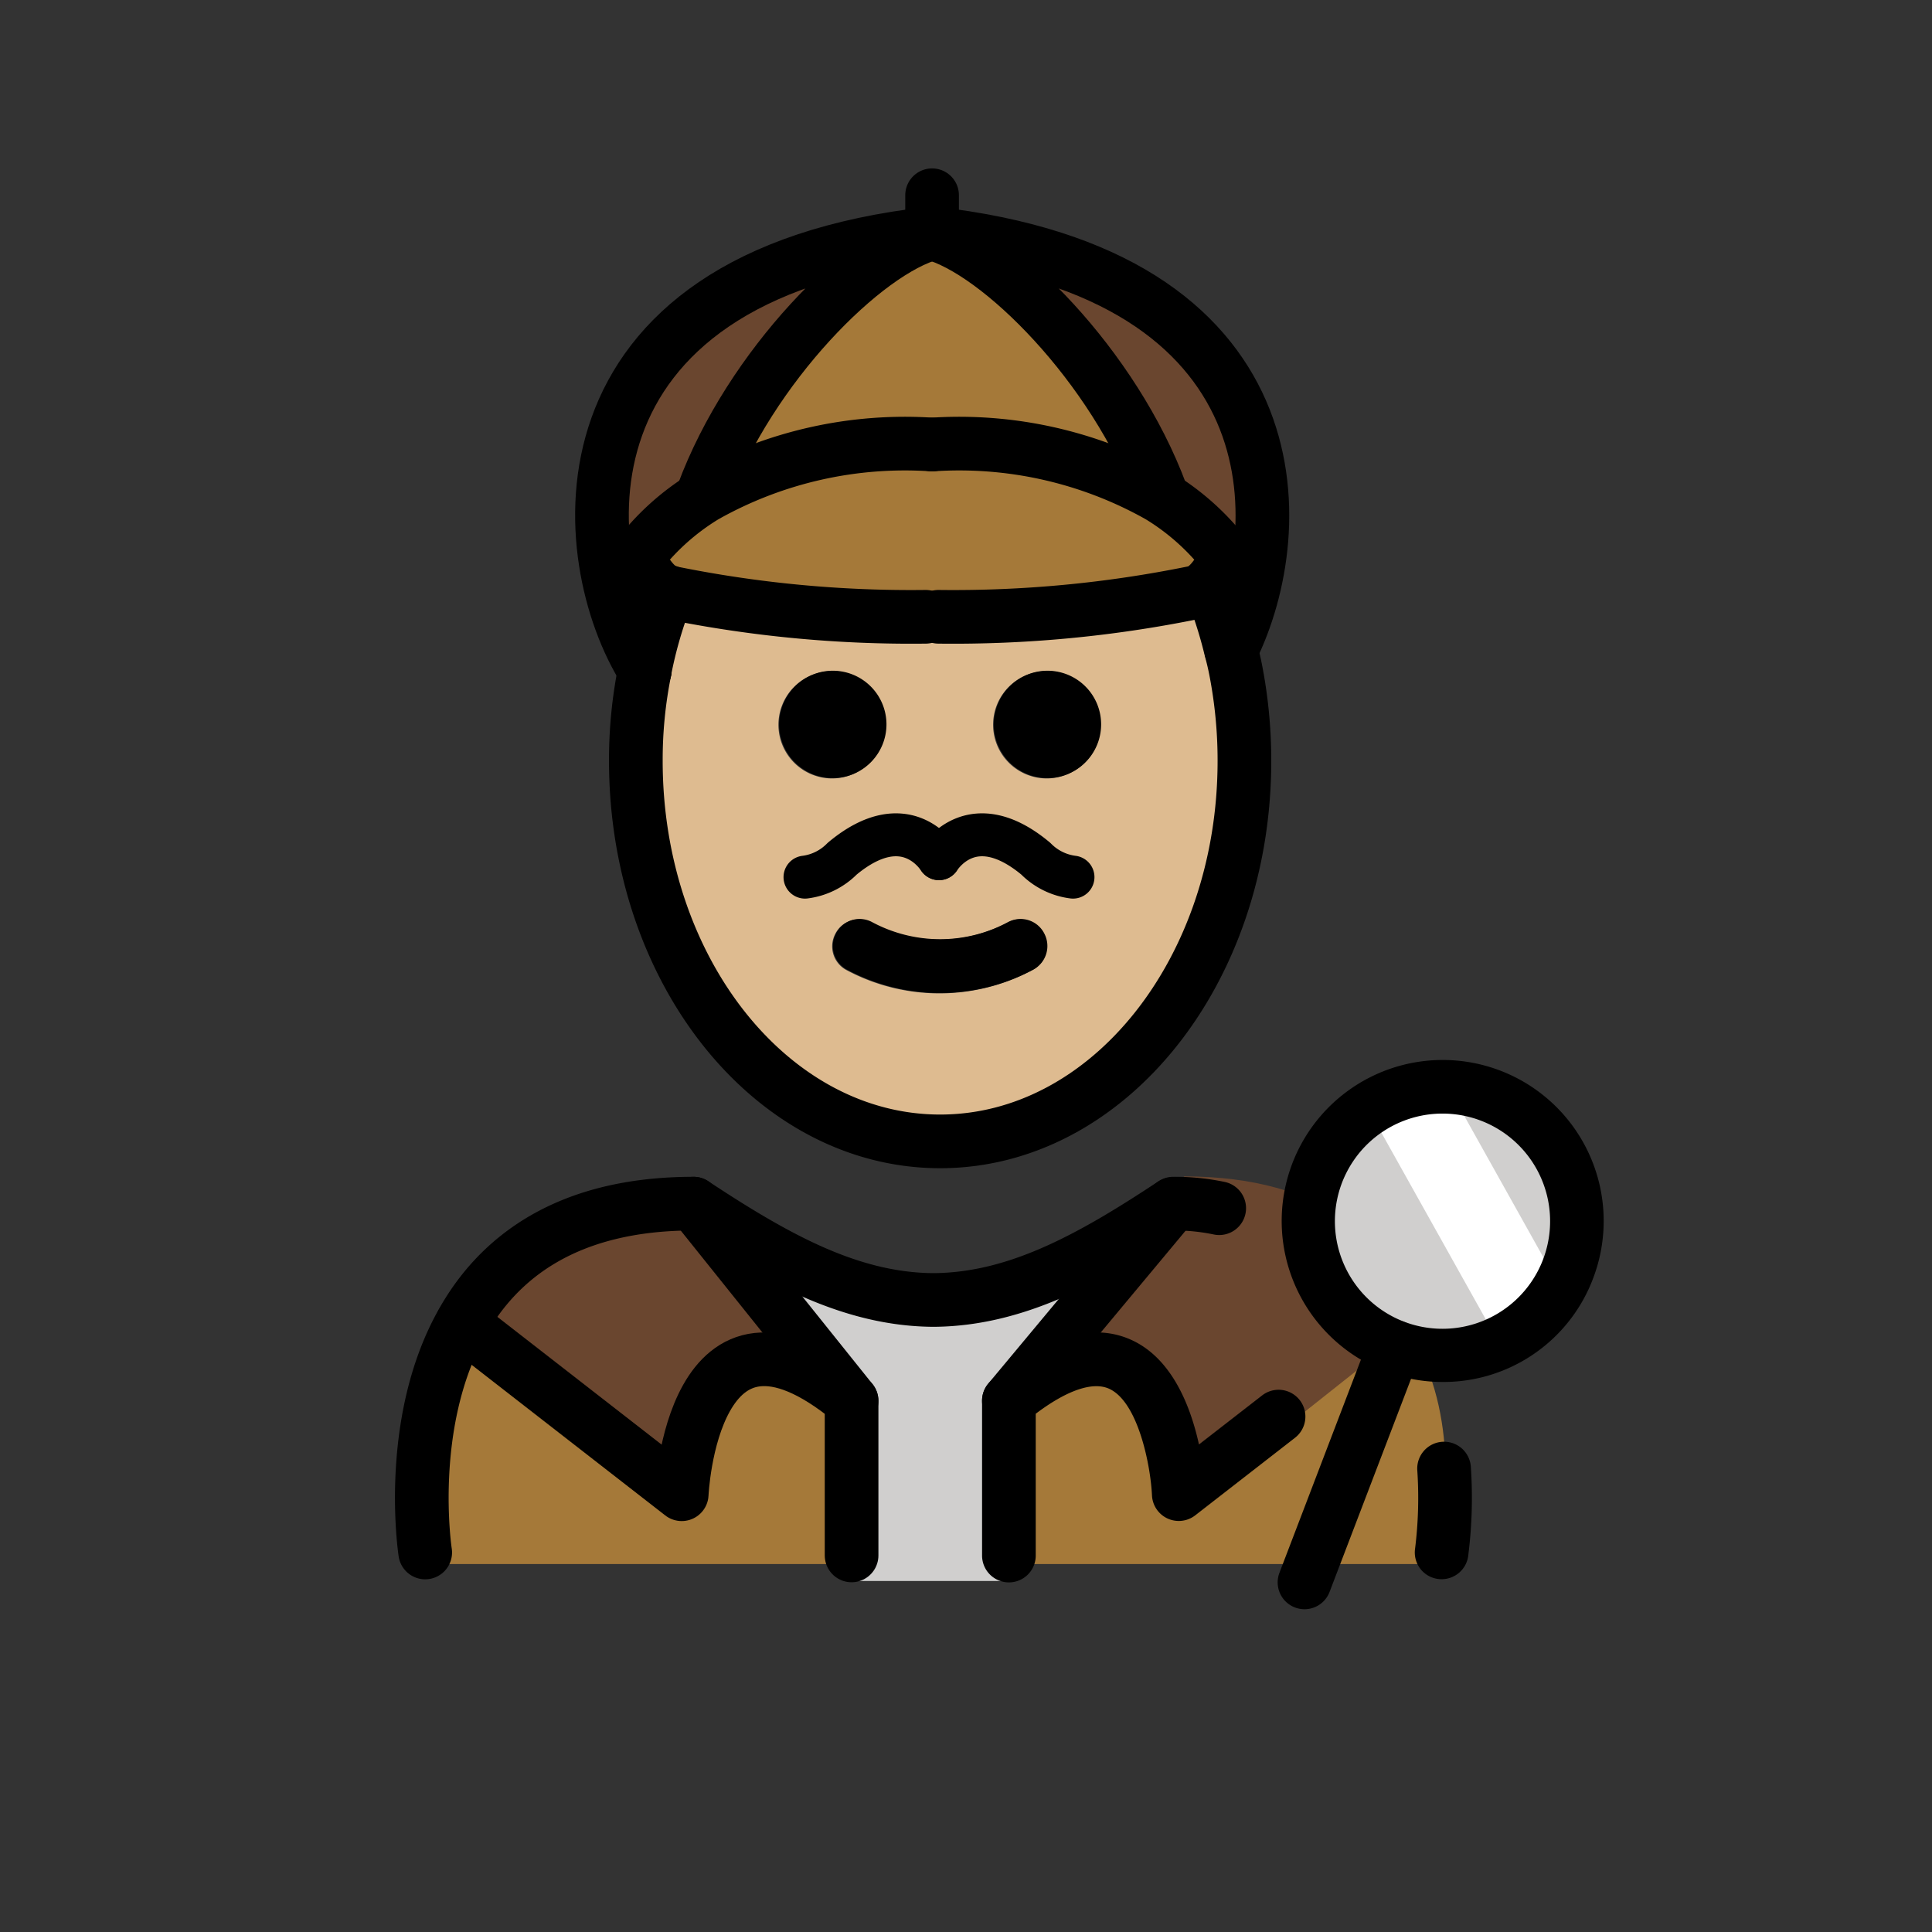 <svg id="emoji" xmlns="http://www.w3.org/2000/svg" viewBox="0 0 72 72">
  <rect x="0" y="0" width="72" height="72" fill="#333333" stroke="none"/>
  <g id="color">
    <path d="M53.43,58.288s3.66-12.218-10.084-13c-3.065,1.849-5.692,3.127-8.643,3.122h.12c-2.952.005-5.578-1.272-8.643-3.122-11.525,0-9.604,13-9.604,13" fill="#a57939"/>
    <polygon points="37.662 58.919 31.609 58.919 31.609 51.405 28.609 47.97 40.122 47.97 37.662 51.353 37.662 58.919" fill="#d0cfce"/>
    <path d="M43.771,44.481l-5.89,7.35c5.97-4.93,6.33,4.28,6.33,4.28l8.93-7.08c-1.24-2.76-3.81-5.19-9-5.19-.19.12-.37.24-.55.36Z" fill="#6a462f"/>
    <path d="M25.846,44.54l5.89,7.35c-5.97-4.93-6.33,3.48-6.33,3.48L17.216,49h-.01C18.566,46.55,21.126,44.54,25.846,44.54Z" fill="#6a462f"/>
    <circle cx="53.765" cy="45.505" r="5" fill="#d0cfce"/>
    <path d="M53.796,40.204l3.682,6.585a2.794,2.794,0,0,1-1.075,3.802l-.18.101-5.046-9.023" fill="#fff"/>
    <path d="M24.886,22.07c-.55-.18-.84-.82-1.17-1.25a9.055,9.055,0,0,1,2.54-2.31c.02-.01.05-.03.07-.04a15.182,15.182,0,0,1,8.41-1.89,15.182,15.182,0,0,1,8.41,1.89c.02.01.05.03.07.04a9.055,9.055,0,0,1,2.54,2.31c-.35.46-.65,1.15-1.27,1.28a44.808,44.808,0,0,1-9.51.9h-.48a44.871,44.871,0,0,1-9.51-.9C24.946,22.09,24.916,22.08,24.886,22.07Z" fill="#a57939"/>
    <path d="M43.276,18.406l-.06.09c-.02-.01-.05-.03-.07-.04a15.182,15.182,0,0,0-8.41-1.89,15.182,15.182,0,0,0-8.41,1.89c-.02.01-.05.03-.07.04l-.06-.09c1.76-4.76,6.05-9.05,8.54-9.71C37.226,9.356,41.516,13.646,43.276,18.406Z" fill="#a57939"/>
    <path d="M34.736,8.47c13.63,1.52,13.4,11,11.15,15.53h-.01a16.826,16.826,0,0,0-.59-1.94l-.8-.2c.62-.13.92-.82,1.27-1.28a9.055,9.055,0,0,0-2.54-2.31l.06-.09C41.516,13.42,37.226,9.13,34.736,8.47Z" fill="#6a462f"/>
    <path d="M34.736,8.47c-2.49.66-6.78,4.95-8.54,9.71l.06.09a9.055,9.055,0,0,0-2.54,2.31c.33.43.62,1.07,1.17,1.25a16.047,16.047,0,0,0-.86,2.93C21.416,20.63,20.296,10.08,34.736,8.47Z" fill="#6a462f"/>
  </g>
  <g id="skin">
    <g id="skin-2" data-name="skin">
      <path d="M46.03,25.01a17.644,17.644,0,0,1,.32,3.36c0,7.83-5.08,14.18-11.34,14.18S23.67,36.2,23.67,28.37A16.795,16.795,0,0,1,24,25.01V25a16.047,16.047,0,0,1,.86-2.93c.03.01.06.02.1.03a44.871,44.871,0,0,0,9.51.9h.48a44.808,44.808,0,0,0,9.51-.9l.8.2a16.826,16.826,0,0,1,.59,1.94C45.92,24.49,45.98,24.75,46.03,25.01Zm-5.02,2a2,2,0,1,0-2,2A2.006,2.006,0,0,0,41.01,27.01Zm-2.55,9.15a.998.998,0,0,0,.44-1.34.988.988,0,0,0-1.34-.45,5.363,5.363,0,0,1-5.1,0,.988.988,0,0,0-1.34.45.998.998,0,0,0,.44,1.34,7.35,7.35,0,0,0,6.9,0Zm-5.45-9.15a2,2,0,1,0-2,2A2.006,2.006,0,0,0,33.01,27.01Z" fill="#debb90"/>
    </g>
  </g>
  <g id="line">
    <g id="line-2" data-name="line">
      <path d="M53.727,58.852a.996.996,0,0,1-.99-1.149,15.384,15.384,0,0,0,.082-2.898,1,1,0,1,1,1.996-.123,17.108,17.108,0,0,1-.102,3.323A.999.999,0,0,1,53.727,58.852Z"/>
      <path d="M48.615,59.971a1,1,0,0,1-.934-1.357l3.364-8.799a1,1,0,0,1,1.867.715l-3.364,8.799A.998.998,0,0,1,48.615,59.971Z"/>
      <path d="M39.036,24.996a2,2,0,1,1-2,2A2.006,2.006,0,0,1,39.036,24.996Z"/>
      <path d="M38.926,34.806a.998.998,0,0,1-.44,1.34,7.35,7.35,0,0,1-6.9,0,.998.998,0,0,1-.44-1.34.988.988,0,0,1,1.34-.45,5.363,5.363,0,0,0,5.1,0A.988.988,0,0,1,38.926,34.806Z"/>
      <path d="M31.036,24.996a2,2,0,1,1-2,2A2.006,2.006,0,0,1,31.036,24.996Z"/>
      <path d="M24.026,24.986a16.047,16.047,0,0,1,.86-2.93v-.01" fill="none" stroke="#000" stroke-linecap="round" stroke-linejoin="round" stroke-width="2"/>
      <path d="M45.286,22.286a16.826,16.826,0,0,1,.59,1.94c.07.25.13.51.18.77a17.644,17.644,0,0,1,.32,3.36c0,7.83-5.08,14.18-11.34,14.18s-11.34-6.35-11.34-14.18a16.795,16.795,0,0,1,.33-3.36" fill="none" stroke="#000" stroke-linecap="round" stroke-linejoin="round" stroke-width="2"/>
      <path d="M34.736,16.566a15.182,15.182,0,0,0-8.41,1.89c-.02.01-.05.03-.07.04a9.055,9.055,0,0,0-2.54,2.31c.33.43.62,1.07,1.17,1.25.03.01.06.02.1.03a44.871,44.871,0,0,0,9.51.9" fill="none" stroke="#000" stroke-linecap="round" stroke-linejoin="round" stroke-width="2"/>
      <path d="M26.196,18.406c1.76-4.76,6.05-9.05,8.54-9.71-14.44,1.61-13.32,12.16-10.71,16.29v.01" fill="none" stroke="#000" stroke-linecap="round" stroke-linejoin="round" stroke-width="2"/>
      <path d="M34.736,16.566a15.182,15.182,0,0,1,8.41,1.89c.02.01.05.03.07.04a9.055,9.055,0,0,1,2.54,2.31c-.35.46-.65,1.15-1.27,1.28a44.808,44.808,0,0,1-9.51.9" fill="none" stroke="#000" stroke-linecap="round" stroke-linejoin="round" stroke-width="2"/>
      <path d="M43.276,18.406c-1.76-4.76-6.05-9.05-8.54-9.71,13.63,1.52,13.4,11,11.15,15.53" fill="none" stroke="#000" stroke-linecap="round" stroke-linejoin="round" stroke-width="2"/>
      <line x1="34.736" y1="8.696" x2="34.736" y2="7.276" fill="none" stroke="#000" stroke-linecap="round" stroke-linejoin="round" stroke-width="2"/>
      <path d="M37.599,58.971a1,1,0,0,1-1-1V52.203a1,1,0,0,1,.363-.771c1.991-1.643,3.732-2.149,5.177-1.508,1.542.686,2.233,2.497,2.543,3.907l2.354-1.828a.999.999,0,0,1,1.226,1.578L44.543,56.472a1,1,0,0,1-1.612-.744c-.05-1.088-.509-3.49-1.605-3.977-.611-.269-1.568.06-2.727.935v5.284A.999.999,0,0,1,37.599,58.971Z"/>
      <path d="M45.436,45.026a8.117,8.117,0,0,0-1.71-.17c-3.15,2.09-5.86,3.55-8.88,3.59h-.12c-3.02-.04-5.72-1.5-8.88-3.59-4.72,0-7.28,2.01-8.64,4.46-2.1,3.76-1.36,8.54-1.36,8.54" fill="none" stroke="#000" stroke-linecap="round" stroke-linejoin="round" stroke-width="2"/>
      <path d="M31.736,57.966v-5.76c-5.97-4.93-6.33,3.48-6.33,3.48l-8.19-6.37" fill="none" stroke="#000" stroke-linecap="round" stroke-linejoin="round" stroke-width="2"/>
      <line x1="31.736" y1="52.206" x2="25.846" y2="44.856" fill="none" stroke="#000" stroke-linecap="round" stroke-linejoin="round" stroke-width="2"/>
      <path d="M37.598,53.203a1,1,0,0,1-.768-1.641l6.127-7.351a1.001,1.001,0,0,1,1.537,1.281l-6.127,7.351A.999.999,0,0,1,37.598,53.203Z"/>
      <path d="M53.759,51.502a6,6,0,1,1,5.61-3.857A5.958,5.958,0,0,1,53.759,51.502ZM53.763,41.5a4.01,4.01,0,1,0,1.431.266A4.002,4.002,0,0,0,53.763,41.5Z"/>
    </g>
    <path d="M35,32s1.2-2,3.6,0a2.361,2.361,0,0,0,1.387.688" fill="none" stroke="#000" stroke-linecap="round" stroke-linejoin="round" stroke-width="1.6"/>
    <path d="M34.987,32s-1.2-2-3.6,0A2.361,2.361,0,0,1,30,32.688" fill="none" stroke="#000" stroke-linecap="round" stroke-linejoin="round" stroke-width="1.6"/>
  </g>
</svg>
